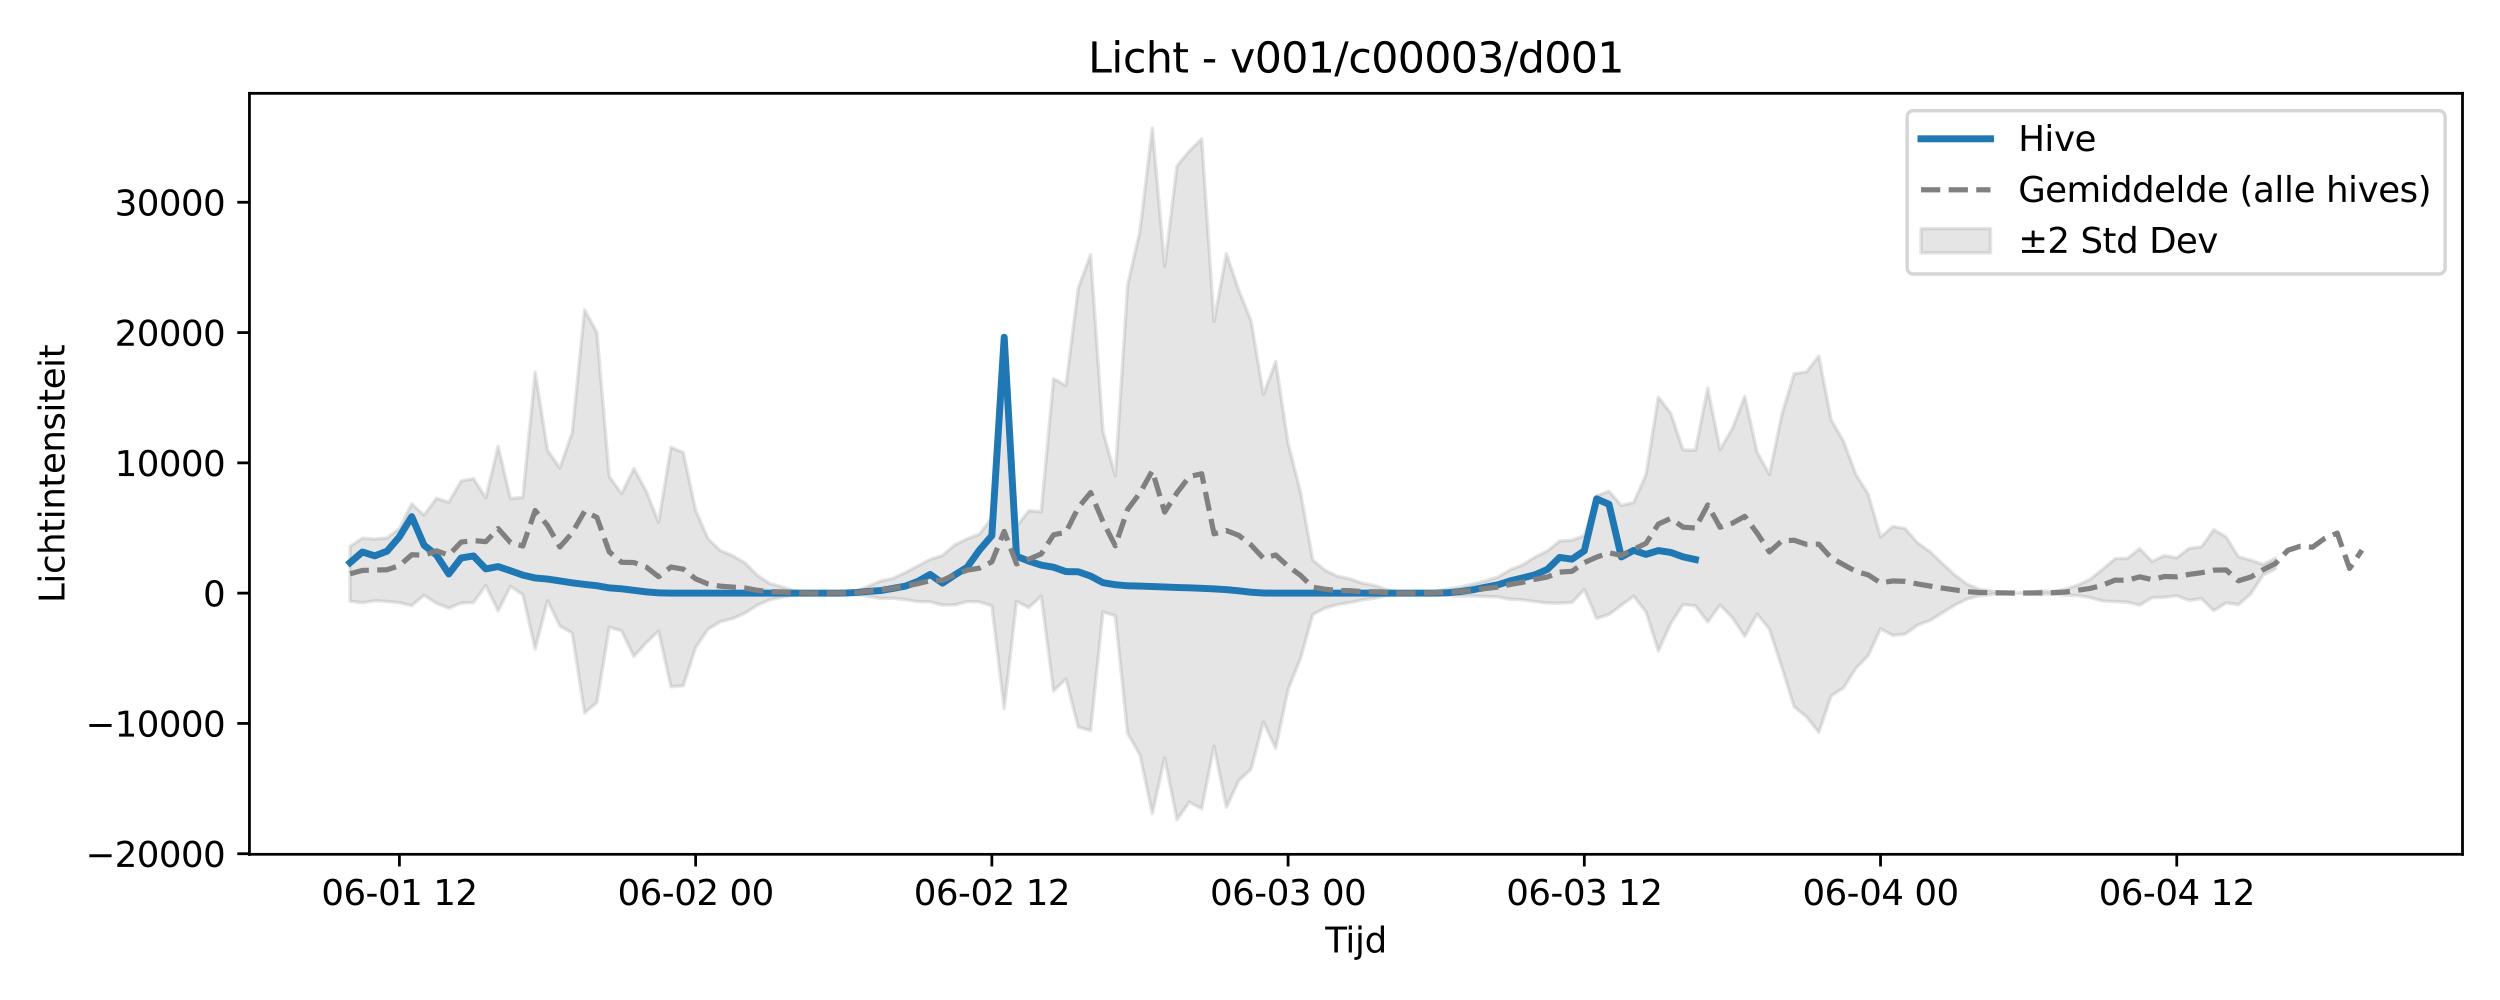 <?xml version="1.0" encoding="utf-8" standalone="no"?>
<!DOCTYPE svg PUBLIC "-//W3C//DTD SVG 1.1//EN"
  "http://www.w3.org/Graphics/SVG/1.1/DTD/svg11.dtd">
<svg xmlns:xlink="http://www.w3.org/1999/xlink" width="720pt" height="288pt" viewBox="0 0 720 288" xmlns="http://www.w3.org/2000/svg" version="1.1">
 <defs>
  <style type="text/css">*{stroke-linejoin: round; stroke-linecap: butt}</style>
 </defs>
 <g id="figure_1">
  <g id="patch_1">
   <path d="M 0 288 
L 720 288 
L 720 0 
L 0 0 
z
" style="fill: #ffffff"/>
  </g>
  <g id="axes_1">
   <g id="patch_2">
    <path d="M 71.84 246.04 
L 709.2 246.04 
L 709.2 26.88 
L 71.84 26.88 
z
" style="fill: #ffffff"/>
   </g>
   <g id="FillBetweenPolyCollection_1">
    <defs>
     <path id="m6011ab416d" d="M 100.811 -130.629 
L 100.811 -114.868 
L 104.366 -114.428 
L 107.92 -114.98 
L 111.475 -114.783 
L 115.03 -114.416 
L 118.584 -113.574 
L 122.139 -116.566 
L 125.694 -114.227 
L 129.249 -112.846 
L 132.803 -114.295 
L 136.358 -114.468 
L 139.913 -119.355 
L 143.467 -112.042 
L 147.022 -119.131 
L 150.577 -116.706 
L 154.132 -101.097 
L 157.686 -115.022 
L 161.241 -107.732 
L 164.796 -105.656 
L 168.35 -82.675 
L 171.905 -85.717 
L 175.46 -107.345 
L 179.015 -106.304 
L 182.569 -98.937 
L 186.124 -102.887 
L 189.679 -106.236 
L 193.233 -90.218 
L 196.788 -90.483 
L 200.343 -101.502 
L 203.898 -106.797 
L 207.452 -108.932 
L 211.007 -109.838 
L 214.562 -111.414 
L 218.116 -113.691 
L 221.671 -115.256 
L 225.226 -115.963 
L 228.781 -116.721 
L 232.335 -117.114 
L 235.89 -117.173 
L 239.445 -117.147 
L 242.999 -116.974 
L 246.554 -116.913 
L 250.109 -116.209 
L 253.664 -115.632 
L 257.218 -115.706 
L 260.773 -115.296 
L 264.328 -114.743 
L 267.882 -114.662 
L 271.437 -113.744 
L 274.992 -113.79 
L 278.547 -114.767 
L 282.101 -114.609 
L 285.656 -113.494 
L 289.211 -83.909 
L 292.765 -114.769 
L 296.32 -113.027 
L 299.875 -116.335 
L 303.43 -89.032 
L 306.984 -92.454 
L 310.539 -78.601 
L 314.094 -77.619 
L 317.648 -111.748 
L 321.203 -110.667 
L 324.758 -76.762 
L 328.313 -70.55 
L 331.867 -53.676 
L 335.422 -69.714 
L 338.977 -51.922 
L 342.531 -56.99 
L 346.086 -55.078 
L 349.641 -73.093 
L 353.196 -55.512 
L 356.75 -63.145 
L 360.305 -66.466 
L 363.86 -80.051 
L 367.414 -72.497 
L 370.969 -89.466 
L 374.524 -98.288 
L 378.079 -111.013 
L 381.633 -112.862 
L 385.188 -113.867 
L 388.743 -114.45 
L 392.297 -115.207 
L 395.852 -115.715 
L 399.407 -116.474 
L 402.961 -117.042 
L 406.516 -117.163 
L 410.071 -117.105 
L 413.626 -116.818 
L 417.18 -116.49 
L 420.735 -116.327 
L 424.29 -116.335 
L 427.844 -116.211 
L 431.399 -116.088 
L 434.954 -115.4 
L 438.509 -115.257 
L 442.063 -114.748 
L 445.618 -114.319 
L 449.173 -114.281 
L 452.727 -114.474 
L 456.282 -118.237 
L 459.837 -109.886 
L 463.392 -111.037 
L 466.946 -113.679 
L 470.501 -116.298 
L 474.056 -111.75 
L 477.61 -100.527 
L 481.165 -108.36 
L 484.72 -113.921 
L 488.275 -113.504 
L 491.829 -108.886 
L 495.384 -113.78 
L 498.939 -110.085 
L 502.493 -104.758 
L 506.048 -111.155 
L 509.603 -106.798 
L 513.158 -95.864 
L 516.712 -84.483 
L 520.267 -81.524 
L 523.822 -77.085 
L 527.376 -87.599 
L 530.931 -89.896 
L 534.486 -95.508 
L 538.041 -99.164 
L 541.595 -106.927 
L 545.15 -105.001 
L 548.705 -105.38 
L 552.259 -107.979 
L 555.814 -109.278 
L 559.369 -111.51 
L 562.924 -113.676 
L 566.478 -115.475 
L 570.033 -116.423 
L 573.588 -116.783 
L 577.142 -117.111 
L 580.697 -117.161 
L 584.252 -117.074 
L 587.807 -116.767 
L 591.361 -116.905 
L 594.916 -116.623 
L 598.471 -116.463 
L 602.025 -115.903 
L 605.58 -114.908 
L 609.135 -114.758 
L 612.69 -114.568 
L 616.244 -113.718 
L 619.799 -115.867 
L 623.354 -115.959 
L 626.908 -116.416 
L 630.463 -115.067 
L 634.018 -115.616 
L 637.573 -112.131 
L 641.127 -114.364 
L 644.682 -113.848 
L 648.237 -116.95 
L 651.791 -122.427 
L 655.346 -124.193 
L 655.346 -127.261 
L 655.346 -127.261 
L 651.791 -125.448 
L 648.237 -126.676 
L 644.682 -127.623 
L 641.127 -133.349 
L 637.573 -135.46 
L 634.018 -130.504 
L 630.463 -130.085 
L 626.908 -127.334 
L 623.354 -127.982 
L 619.799 -126.298 
L 616.244 -130.023 
L 612.69 -127.18 
L 609.135 -127.092 
L 605.58 -124.057 
L 602.025 -121.193 
L 598.471 -119.496 
L 594.916 -118.355 
L 591.361 -117.7 
L 587.807 -117.825 
L 584.252 -117.336 
L 580.697 -117.202 
L 577.142 -117.274 
L 573.588 -117.771 
L 570.033 -118.316 
L 566.478 -119.749 
L 562.924 -122.471 
L 559.369 -125.749 
L 555.814 -129.126 
L 552.259 -131.671 
L 548.705 -135.767 
L 545.15 -136.364 
L 541.595 -133.36 
L 538.041 -145.688 
L 534.486 -151.374 
L 530.931 -160.934 
L 527.376 -167.066 
L 523.822 -185.469 
L 520.267 -180.927 
L 516.712 -180.34 
L 513.158 -168.589 
L 509.603 -151.301 
L 506.048 -157.775 
L 502.493 -173.839 
L 498.939 -164.59 
L 495.384 -158.505 
L 491.829 -176.241 
L 488.275 -158.339 
L 484.72 -158.448 
L 481.165 -169.01 
L 477.61 -173.617 
L 474.056 -151.319 
L 470.501 -143.264 
L 466.946 -142.425 
L 463.392 -146.547 
L 459.837 -145.221 
L 456.282 -133.698 
L 452.727 -132.447 
L 449.173 -132.18 
L 445.618 -129.299 
L 442.063 -127.566 
L 438.509 -125.317 
L 434.954 -123.938 
L 431.399 -121.782 
L 427.844 -120.725 
L 424.29 -119.825 
L 420.735 -118.956 
L 417.18 -118.391 
L 413.626 -117.731 
L 410.071 -117.281 
L 406.516 -117.197 
L 402.961 -117.373 
L 399.407 -118.205 
L 395.852 -119.386 
L 392.297 -120.063 
L 388.743 -121.301 
L 385.188 -122.028 
L 381.633 -123.747 
L 378.079 -126.723 
L 374.524 -146.358 
L 370.969 -160.338 
L 367.414 -183.832 
L 363.86 -174.4 
L 360.305 -195.613 
L 356.75 -204.48 
L 353.196 -214.916 
L 349.641 -195.42 
L 346.086 -248.044 
L 342.531 -244.509 
L 338.977 -240.238 
L 335.422 -211.309 
L 331.867 -251.158 
L 328.313 -221.505 
L 324.758 -205.843 
L 321.203 -150.961 
L 317.648 -163.799 
L 314.094 -214.655 
L 310.539 -205.022 
L 306.984 -176.954 
L 303.43 -178.935 
L 299.875 -140.609 
L 296.32 -140.908 
L 292.765 -136.405 
L 289.211 -186.025 
L 285.656 -138.908 
L 282.101 -134.164 
L 278.547 -132.825 
L 274.992 -131.094 
L 271.437 -128.018 
L 267.882 -126.888 
L 264.328 -125.036 
L 260.773 -123.146 
L 257.218 -121.424 
L 253.664 -120.665 
L 250.109 -119.182 
L 246.554 -117.756 
L 242.999 -117.513 
L 239.445 -117.219 
L 235.89 -117.181 
L 232.335 -117.267 
L 228.781 -117.843 
L 225.226 -118.955 
L 221.671 -119.991 
L 218.116 -122.285 
L 214.562 -125.894 
L 211.007 -127.955 
L 207.452 -129.436 
L 203.898 -132.858 
L 200.343 -141.063 
L 196.788 -157.684 
L 193.233 -159.173 
L 189.679 -137.577 
L 186.124 -146.487 
L 182.569 -153.04 
L 179.015 -145.812 
L 175.46 -150.787 
L 171.905 -192.274 
L 168.35 -198.785 
L 164.796 -163.417 
L 161.241 -153.207 
L 157.686 -158.351 
L 154.132 -180.84 
L 150.577 -144.785 
L 147.022 -144.386 
L 143.467 -159.477 
L 139.913 -144.65 
L 136.358 -150.162 
L 132.803 -149.453 
L 129.249 -143.379 
L 125.694 -144.494 
L 122.139 -139.647 
L 118.584 -142.907 
L 115.03 -135.78 
L 111.475 -133.05 
L 107.92 -132.753 
L 104.366 -133.004 
L 100.811 -130.629 
z
" style="stroke: #808080; stroke-opacity: 0.2"/>
    </defs>
    <g clip-path="url(#p9d8cc1f7cd)">
     <use xlink:href="#m6011ab416d" x="0" y="288" style="fill: #808080; fill-opacity: 0.2; stroke: #808080; stroke-opacity: 0.2"/>
    </g>
   </g>
   <g id="matplotlib.axis_1">
    <g id="xtick_1">
     <g id="line2d_1">
      <defs>
       <path id="mf690e11a6d" d="M 0 0 
L 0 3.5 
" style="stroke: #000000; stroke-width: 0.8"/>
      </defs>
      <g>
       <use xlink:href="#mf690e11a6d" x="115.03" y="246.04" style="stroke: #000000; stroke-width: 0.8"/>
      </g>
     </g>
     <g id="text_1">
      <!-- 06-01 12 -->
      <g transform="translate(92.549 260.638) scale(0.1 -0.1)">
       <defs>
        <path id="DejaVuSans-30" d="M 2034 4250 
Q 1547 4250 1301 3770 
Q 1056 3291 1056 2328 
Q 1056 1369 1301 889 
Q 1547 409 2034 409 
Q 2525 409 2770 889 
Q 3016 1369 3016 2328 
Q 3016 3291 2770 3770 
Q 2525 4250 2034 4250 
z
M 2034 4750 
Q 2819 4750 3233 4129 
Q 3647 3509 3647 2328 
Q 3647 1150 3233 529 
Q 2819 -91 2034 -91 
Q 1250 -91 836 529 
Q 422 1150 422 2328 
Q 422 3509 836 4129 
Q 1250 4750 2034 4750 
z
" transform="scale(0.016)"/>
        <path id="DejaVuSans-36" d="M 2113 2584 
Q 1688 2584 1439 2293 
Q 1191 2003 1191 1497 
Q 1191 994 1439 701 
Q 1688 409 2113 409 
Q 2538 409 2786 701 
Q 3034 994 3034 1497 
Q 3034 2003 2786 2293 
Q 2538 2584 2113 2584 
z
M 3366 4563 
L 3366 3988 
Q 3128 4100 2886 4159 
Q 2644 4219 2406 4219 
Q 1781 4219 1451 3797 
Q 1122 3375 1075 2522 
Q 1259 2794 1537 2939 
Q 1816 3084 2150 3084 
Q 2853 3084 3261 2657 
Q 3669 2231 3669 1497 
Q 3669 778 3244 343 
Q 2819 -91 2113 -91 
Q 1303 -91 875 529 
Q 447 1150 447 2328 
Q 447 3434 972 4092 
Q 1497 4750 2381 4750 
Q 2619 4750 2861 4703 
Q 3103 4656 3366 4563 
z
" transform="scale(0.016)"/>
        <path id="DejaVuSans-2d" d="M 313 2009 
L 1997 2009 
L 1997 1497 
L 313 1497 
L 313 2009 
z
" transform="scale(0.016)"/>
        <path id="DejaVuSans-31" d="M 794 531 
L 1825 531 
L 1825 4091 
L 703 3866 
L 703 4441 
L 1819 4666 
L 2450 4666 
L 2450 531 
L 3481 531 
L 3481 0 
L 794 0 
L 794 531 
z
" transform="scale(0.016)"/>
        <path id="DejaVuSans-20" transform="scale(0.016)"/>
        <path id="DejaVuSans-32" d="M 1228 531 
L 3431 531 
L 3431 0 
L 469 0 
L 469 531 
Q 828 903 1448 1529 
Q 2069 2156 2228 2338 
Q 2531 2678 2651 2914 
Q 2772 3150 2772 3378 
Q 2772 3750 2511 3984 
Q 2250 4219 1831 4219 
Q 1534 4219 1204 4116 
Q 875 4013 500 3803 
L 500 4441 
Q 881 4594 1212 4672 
Q 1544 4750 1819 4750 
Q 2544 4750 2975 4387 
Q 3406 4025 3406 3419 
Q 3406 3131 3298 2873 
Q 3191 2616 2906 2266 
Q 2828 2175 2409 1742 
Q 1991 1309 1228 531 
z
" transform="scale(0.016)"/>
       </defs>
       <use xlink:href="#DejaVuSans-30"/>
       <use xlink:href="#DejaVuSans-36" transform="translate(63.623 0)"/>
       <use xlink:href="#DejaVuSans-2d" transform="translate(127.246 0)"/>
       <use xlink:href="#DejaVuSans-30" transform="translate(163.33 0)"/>
       <use xlink:href="#DejaVuSans-31" transform="translate(226.953 0)"/>
       <use xlink:href="#DejaVuSans-20" transform="translate(290.576 0)"/>
       <use xlink:href="#DejaVuSans-31" transform="translate(322.363 0)"/>
       <use xlink:href="#DejaVuSans-32" transform="translate(385.986 0)"/>
      </g>
     </g>
    </g>
    <g id="xtick_2">
     <g id="line2d_2">
      <g>
       <use xlink:href="#mf690e11a6d" x="200.343" y="246.04" style="stroke: #000000; stroke-width: 0.8"/>
      </g>
     </g>
     <g id="text_2">
      <!-- 06-02 00 -->
      <g transform="translate(177.862 260.638) scale(0.1 -0.1)">
       <use xlink:href="#DejaVuSans-30"/>
       <use xlink:href="#DejaVuSans-36" transform="translate(63.623 0)"/>
       <use xlink:href="#DejaVuSans-2d" transform="translate(127.246 0)"/>
       <use xlink:href="#DejaVuSans-30" transform="translate(163.33 0)"/>
       <use xlink:href="#DejaVuSans-32" transform="translate(226.953 0)"/>
       <use xlink:href="#DejaVuSans-20" transform="translate(290.576 0)"/>
       <use xlink:href="#DejaVuSans-30" transform="translate(322.363 0)"/>
       <use xlink:href="#DejaVuSans-30" transform="translate(385.986 0)"/>
      </g>
     </g>
    </g>
    <g id="xtick_3">
     <g id="line2d_3">
      <g>
       <use xlink:href="#mf690e11a6d" x="285.656" y="246.04" style="stroke: #000000; stroke-width: 0.8"/>
      </g>
     </g>
     <g id="text_3">
      <!-- 06-02 12 -->
      <g transform="translate(263.176 260.638) scale(0.1 -0.1)">
       <use xlink:href="#DejaVuSans-30"/>
       <use xlink:href="#DejaVuSans-36" transform="translate(63.623 0)"/>
       <use xlink:href="#DejaVuSans-2d" transform="translate(127.246 0)"/>
       <use xlink:href="#DejaVuSans-30" transform="translate(163.33 0)"/>
       <use xlink:href="#DejaVuSans-32" transform="translate(226.953 0)"/>
       <use xlink:href="#DejaVuSans-20" transform="translate(290.576 0)"/>
       <use xlink:href="#DejaVuSans-31" transform="translate(322.363 0)"/>
       <use xlink:href="#DejaVuSans-32" transform="translate(385.986 0)"/>
      </g>
     </g>
    </g>
    <g id="xtick_4">
     <g id="line2d_4">
      <g>
       <use xlink:href="#mf690e11a6d" x="370.969" y="246.04" style="stroke: #000000; stroke-width: 0.8"/>
      </g>
     </g>
     <g id="text_4">
      <!-- 06-03 00 -->
      <g transform="translate(348.489 260.638) scale(0.1 -0.1)">
       <defs>
        <path id="DejaVuSans-33" d="M 2597 2516 
Q 3050 2419 3304 2112 
Q 3559 1806 3559 1356 
Q 3559 666 3084 287 
Q 2609 -91 1734 -91 
Q 1441 -91 1130 -33 
Q 819 25 488 141 
L 488 750 
Q 750 597 1062 519 
Q 1375 441 1716 441 
Q 2309 441 2620 675 
Q 2931 909 2931 1356 
Q 2931 1769 2642 2001 
Q 2353 2234 1838 2234 
L 1294 2234 
L 1294 2753 
L 1863 2753 
Q 2328 2753 2575 2939 
Q 2822 3125 2822 3475 
Q 2822 3834 2567 4026 
Q 2313 4219 1838 4219 
Q 1578 4219 1281 4162 
Q 984 4106 628 3988 
L 628 4550 
Q 988 4650 1302 4700 
Q 1616 4750 1894 4750 
Q 2613 4750 3031 4423 
Q 3450 4097 3450 3541 
Q 3450 3153 3228 2886 
Q 3006 2619 2597 2516 
z
" transform="scale(0.016)"/>
       </defs>
       <use xlink:href="#DejaVuSans-30"/>
       <use xlink:href="#DejaVuSans-36" transform="translate(63.623 0)"/>
       <use xlink:href="#DejaVuSans-2d" transform="translate(127.246 0)"/>
       <use xlink:href="#DejaVuSans-30" transform="translate(163.33 0)"/>
       <use xlink:href="#DejaVuSans-33" transform="translate(226.953 0)"/>
       <use xlink:href="#DejaVuSans-20" transform="translate(290.576 0)"/>
       <use xlink:href="#DejaVuSans-30" transform="translate(322.363 0)"/>
       <use xlink:href="#DejaVuSans-30" transform="translate(385.986 0)"/>
      </g>
     </g>
    </g>
    <g id="xtick_5">
     <g id="line2d_5">
      <g>
       <use xlink:href="#mf690e11a6d" x="456.282" y="246.04" style="stroke: #000000; stroke-width: 0.8"/>
      </g>
     </g>
     <g id="text_5">
      <!-- 06-03 12 -->
      <g transform="translate(433.802 260.638) scale(0.1 -0.1)">
       <use xlink:href="#DejaVuSans-30"/>
       <use xlink:href="#DejaVuSans-36" transform="translate(63.623 0)"/>
       <use xlink:href="#DejaVuSans-2d" transform="translate(127.246 0)"/>
       <use xlink:href="#DejaVuSans-30" transform="translate(163.33 0)"/>
       <use xlink:href="#DejaVuSans-33" transform="translate(226.953 0)"/>
       <use xlink:href="#DejaVuSans-20" transform="translate(290.576 0)"/>
       <use xlink:href="#DejaVuSans-31" transform="translate(322.363 0)"/>
       <use xlink:href="#DejaVuSans-32" transform="translate(385.986 0)"/>
      </g>
     </g>
    </g>
    <g id="xtick_6">
     <g id="line2d_6">
      <g>
       <use xlink:href="#mf690e11a6d" x="541.595" y="246.04" style="stroke: #000000; stroke-width: 0.8"/>
      </g>
     </g>
     <g id="text_6">
      <!-- 06-04 00 -->
      <g transform="translate(519.115 260.638) scale(0.1 -0.1)">
       <defs>
        <path id="DejaVuSans-34" d="M 2419 4116 
L 825 1625 
L 2419 1625 
L 2419 4116 
z
M 2253 4666 
L 3047 4666 
L 3047 1625 
L 3713 1625 
L 3713 1100 
L 3047 1100 
L 3047 0 
L 2419 0 
L 2419 1100 
L 313 1100 
L 313 1709 
L 2253 4666 
z
" transform="scale(0.016)"/>
       </defs>
       <use xlink:href="#DejaVuSans-30"/>
       <use xlink:href="#DejaVuSans-36" transform="translate(63.623 0)"/>
       <use xlink:href="#DejaVuSans-2d" transform="translate(127.246 0)"/>
       <use xlink:href="#DejaVuSans-30" transform="translate(163.33 0)"/>
       <use xlink:href="#DejaVuSans-34" transform="translate(226.953 0)"/>
       <use xlink:href="#DejaVuSans-20" transform="translate(290.576 0)"/>
       <use xlink:href="#DejaVuSans-30" transform="translate(322.363 0)"/>
       <use xlink:href="#DejaVuSans-30" transform="translate(385.986 0)"/>
      </g>
     </g>
    </g>
    <g id="xtick_7">
     <g id="line2d_7">
      <g>
       <use xlink:href="#mf690e11a6d" x="626.908" y="246.04" style="stroke: #000000; stroke-width: 0.8"/>
      </g>
     </g>
     <g id="text_7">
      <!-- 06-04 12 -->
      <g transform="translate(604.428 260.638) scale(0.1 -0.1)">
       <use xlink:href="#DejaVuSans-30"/>
       <use xlink:href="#DejaVuSans-36" transform="translate(63.623 0)"/>
       <use xlink:href="#DejaVuSans-2d" transform="translate(127.246 0)"/>
       <use xlink:href="#DejaVuSans-30" transform="translate(163.33 0)"/>
       <use xlink:href="#DejaVuSans-34" transform="translate(226.953 0)"/>
       <use xlink:href="#DejaVuSans-20" transform="translate(290.576 0)"/>
       <use xlink:href="#DejaVuSans-31" transform="translate(322.363 0)"/>
       <use xlink:href="#DejaVuSans-32" transform="translate(385.986 0)"/>
      </g>
     </g>
    </g>
    <g id="text_8">
     <!-- Tijd -->
     <g transform="translate(381.67 274.317) scale(0.1 -0.1)">
      <defs>
       <path id="DejaVuSans-54" d="M -19 4666 
L 3928 4666 
L 3928 4134 
L 2272 4134 
L 2272 0 
L 1638 0 
L 1638 4134 
L -19 4134 
L -19 4666 
z
" transform="scale(0.016)"/>
       <path id="DejaVuSans-69" d="M 603 3500 
L 1178 3500 
L 1178 0 
L 603 0 
L 603 3500 
z
M 603 4863 
L 1178 4863 
L 1178 4134 
L 603 4134 
L 603 4863 
z
" transform="scale(0.016)"/>
       <path id="DejaVuSans-6a" d="M 603 3500 
L 1178 3500 
L 1178 -63 
Q 1178 -731 923 -1031 
Q 669 -1331 103 -1331 
L -116 -1331 
L -116 -844 
L 38 -844 
Q 366 -844 484 -692 
Q 603 -541 603 -63 
L 603 3500 
z
M 603 4863 
L 1178 4863 
L 1178 4134 
L 603 4134 
L 603 4863 
z
" transform="scale(0.016)"/>
       <path id="DejaVuSans-64" d="M 2906 2969 
L 2906 4863 
L 3481 4863 
L 3481 0 
L 2906 0 
L 2906 525 
Q 2725 213 2448 61 
Q 2172 -91 1784 -91 
Q 1150 -91 751 415 
Q 353 922 353 1747 
Q 353 2572 751 3078 
Q 1150 3584 1784 3584 
Q 2172 3584 2448 3432 
Q 2725 3281 2906 2969 
z
M 947 1747 
Q 947 1113 1208 752 
Q 1469 391 1925 391 
Q 2381 391 2643 752 
Q 2906 1113 2906 1747 
Q 2906 2381 2643 2742 
Q 2381 3103 1925 3103 
Q 1469 3103 1208 2742 
Q 947 2381 947 1747 
z
" transform="scale(0.016)"/>
      </defs>
      <use xlink:href="#DejaVuSans-54"/>
      <use xlink:href="#DejaVuSans-69" transform="translate(57.959 0)"/>
      <use xlink:href="#DejaVuSans-6a" transform="translate(85.742 0)"/>
      <use xlink:href="#DejaVuSans-64" transform="translate(113.525 0)"/>
     </g>
    </g>
   </g>
   <g id="matplotlib.axis_2">
    <g id="ytick_1">
     <g id="line2d_8">
      <defs>
       <path id="mafb9d261d7" d="M 0 0 
L -3.5 0 
" style="stroke: #000000; stroke-width: 0.8"/>
      </defs>
      <g>
       <use xlink:href="#mafb9d261d7" x="71.84" y="245.87" style="stroke: #000000; stroke-width: 0.8"/>
      </g>
     </g>
     <g id="text_9">
      <!-- −20000 -->
      <g transform="translate(24.648 249.669) scale(0.1 -0.1)">
       <defs>
        <path id="DejaVuSans-2212" d="M 678 2272 
L 4684 2272 
L 4684 1741 
L 678 1741 
L 678 2272 
z
" transform="scale(0.016)"/>
       </defs>
       <use xlink:href="#DejaVuSans-2212"/>
       <use xlink:href="#DejaVuSans-32" transform="translate(83.789 0)"/>
       <use xlink:href="#DejaVuSans-30" transform="translate(147.412 0)"/>
       <use xlink:href="#DejaVuSans-30" transform="translate(211.035 0)"/>
       <use xlink:href="#DejaVuSans-30" transform="translate(274.658 0)"/>
       <use xlink:href="#DejaVuSans-30" transform="translate(338.281 0)"/>
      </g>
     </g>
    </g>
    <g id="ytick_2">
     <g id="line2d_9">
      <g>
       <use xlink:href="#mafb9d261d7" x="71.84" y="208.347" style="stroke: #000000; stroke-width: 0.8"/>
      </g>
     </g>
     <g id="text_10">
      <!-- −10000 -->
      <g transform="translate(24.648 212.146) scale(0.1 -0.1)">
       <use xlink:href="#DejaVuSans-2212"/>
       <use xlink:href="#DejaVuSans-31" transform="translate(83.789 0)"/>
       <use xlink:href="#DejaVuSans-30" transform="translate(147.412 0)"/>
       <use xlink:href="#DejaVuSans-30" transform="translate(211.035 0)"/>
       <use xlink:href="#DejaVuSans-30" transform="translate(274.658 0)"/>
       <use xlink:href="#DejaVuSans-30" transform="translate(338.281 0)"/>
      </g>
     </g>
    </g>
    <g id="ytick_3">
     <g id="line2d_10">
      <g>
       <use xlink:href="#mafb9d261d7" x="71.84" y="170.824" style="stroke: #000000; stroke-width: 0.8"/>
      </g>
     </g>
     <g id="text_11">
      <!-- 0 -->
      <g transform="translate(58.477 174.623) scale(0.1 -0.1)">
       <use xlink:href="#DejaVuSans-30"/>
      </g>
     </g>
    </g>
    <g id="ytick_4">
     <g id="line2d_11">
      <g>
       <use xlink:href="#mafb9d261d7" x="71.84" y="133.301" style="stroke: #000000; stroke-width: 0.8"/>
      </g>
     </g>
     <g id="text_12">
      <!-- 10000 -->
      <g transform="translate(33.028 137.1) scale(0.1 -0.1)">
       <use xlink:href="#DejaVuSans-31"/>
       <use xlink:href="#DejaVuSans-30" transform="translate(63.623 0)"/>
       <use xlink:href="#DejaVuSans-30" transform="translate(127.246 0)"/>
       <use xlink:href="#DejaVuSans-30" transform="translate(190.869 0)"/>
       <use xlink:href="#DejaVuSans-30" transform="translate(254.492 0)"/>
      </g>
     </g>
    </g>
    <g id="ytick_5">
     <g id="line2d_12">
      <g>
       <use xlink:href="#mafb9d261d7" x="71.84" y="95.778" style="stroke: #000000; stroke-width: 0.8"/>
      </g>
     </g>
     <g id="text_13">
      <!-- 20000 -->
      <g transform="translate(33.028 99.577) scale(0.1 -0.1)">
       <use xlink:href="#DejaVuSans-32"/>
       <use xlink:href="#DejaVuSans-30" transform="translate(63.623 0)"/>
       <use xlink:href="#DejaVuSans-30" transform="translate(127.246 0)"/>
       <use xlink:href="#DejaVuSans-30" transform="translate(190.869 0)"/>
       <use xlink:href="#DejaVuSans-30" transform="translate(254.492 0)"/>
      </g>
     </g>
    </g>
    <g id="ytick_6">
     <g id="line2d_13">
      <g>
       <use xlink:href="#mafb9d261d7" x="71.84" y="58.254" style="stroke: #000000; stroke-width: 0.8"/>
      </g>
     </g>
     <g id="text_14">
      <!-- 30000 -->
      <g transform="translate(33.028 62.054) scale(0.1 -0.1)">
       <use xlink:href="#DejaVuSans-33"/>
       <use xlink:href="#DejaVuSans-30" transform="translate(63.623 0)"/>
       <use xlink:href="#DejaVuSans-30" transform="translate(127.246 0)"/>
       <use xlink:href="#DejaVuSans-30" transform="translate(190.869 0)"/>
       <use xlink:href="#DejaVuSans-30" transform="translate(254.492 0)"/>
      </g>
     </g>
    </g>
    <g id="text_15">
     <!-- Lichtintensiteit -->
     <g transform="translate(18.568 173.656) rotate(-90) scale(0.1 -0.1)">
      <defs>
       <path id="DejaVuSans-4c" d="M 628 4666 
L 1259 4666 
L 1259 531 
L 3531 531 
L 3531 0 
L 628 0 
L 628 4666 
z
" transform="scale(0.016)"/>
       <path id="DejaVuSans-63" d="M 3122 3366 
L 3122 2828 
Q 2878 2963 2633 3030 
Q 2388 3097 2138 3097 
Q 1578 3097 1268 2742 
Q 959 2388 959 1747 
Q 959 1106 1268 751 
Q 1578 397 2138 397 
Q 2388 397 2633 464 
Q 2878 531 3122 666 
L 3122 134 
Q 2881 22 2623 -34 
Q 2366 -91 2075 -91 
Q 1284 -91 818 406 
Q 353 903 353 1747 
Q 353 2603 823 3093 
Q 1294 3584 2113 3584 
Q 2378 3584 2631 3529 
Q 2884 3475 3122 3366 
z
" transform="scale(0.016)"/>
       <path id="DejaVuSans-68" d="M 3513 2113 
L 3513 0 
L 2938 0 
L 2938 2094 
Q 2938 2591 2744 2837 
Q 2550 3084 2163 3084 
Q 1697 3084 1428 2787 
Q 1159 2491 1159 1978 
L 1159 0 
L 581 0 
L 581 4863 
L 1159 4863 
L 1159 2956 
Q 1366 3272 1645 3428 
Q 1925 3584 2291 3584 
Q 2894 3584 3203 3211 
Q 3513 2838 3513 2113 
z
" transform="scale(0.016)"/>
       <path id="DejaVuSans-74" d="M 1172 4494 
L 1172 3500 
L 2356 3500 
L 2356 3053 
L 1172 3053 
L 1172 1153 
Q 1172 725 1289 603 
Q 1406 481 1766 481 
L 2356 481 
L 2356 0 
L 1766 0 
Q 1100 0 847 248 
Q 594 497 594 1153 
L 594 3053 
L 172 3053 
L 172 3500 
L 594 3500 
L 594 4494 
L 1172 4494 
z
" transform="scale(0.016)"/>
       <path id="DejaVuSans-6e" d="M 3513 2113 
L 3513 0 
L 2938 0 
L 2938 2094 
Q 2938 2591 2744 2837 
Q 2550 3084 2163 3084 
Q 1697 3084 1428 2787 
Q 1159 2491 1159 1978 
L 1159 0 
L 581 0 
L 581 3500 
L 1159 3500 
L 1159 2956 
Q 1366 3272 1645 3428 
Q 1925 3584 2291 3584 
Q 2894 3584 3203 3211 
Q 3513 2838 3513 2113 
z
" transform="scale(0.016)"/>
       <path id="DejaVuSans-65" d="M 3597 1894 
L 3597 1613 
L 953 1613 
Q 991 1019 1311 708 
Q 1631 397 2203 397 
Q 2534 397 2845 478 
Q 3156 559 3463 722 
L 3463 178 
Q 3153 47 2828 -22 
Q 2503 -91 2169 -91 
Q 1331 -91 842 396 
Q 353 884 353 1716 
Q 353 2575 817 3079 
Q 1281 3584 2069 3584 
Q 2775 3584 3186 3129 
Q 3597 2675 3597 1894 
z
M 3022 2063 
Q 3016 2534 2758 2815 
Q 2500 3097 2075 3097 
Q 1594 3097 1305 2825 
Q 1016 2553 972 2059 
L 3022 2063 
z
" transform="scale(0.016)"/>
       <path id="DejaVuSans-73" d="M 2834 3397 
L 2834 2853 
Q 2591 2978 2328 3040 
Q 2066 3103 1784 3103 
Q 1356 3103 1142 2972 
Q 928 2841 928 2578 
Q 928 2378 1081 2264 
Q 1234 2150 1697 2047 
L 1894 2003 
Q 2506 1872 2764 1633 
Q 3022 1394 3022 966 
Q 3022 478 2636 193 
Q 2250 -91 1575 -91 
Q 1294 -91 989 -36 
Q 684 19 347 128 
L 347 722 
Q 666 556 975 473 
Q 1284 391 1588 391 
Q 1994 391 2212 530 
Q 2431 669 2431 922 
Q 2431 1156 2273 1281 
Q 2116 1406 1581 1522 
L 1381 1569 
Q 847 1681 609 1914 
Q 372 2147 372 2553 
Q 372 3047 722 3315 
Q 1072 3584 1716 3584 
Q 2034 3584 2315 3537 
Q 2597 3491 2834 3397 
z
" transform="scale(0.016)"/>
      </defs>
      <use xlink:href="#DejaVuSans-4c"/>
      <use xlink:href="#DejaVuSans-69" transform="translate(55.713 0)"/>
      <use xlink:href="#DejaVuSans-63" transform="translate(83.496 0)"/>
      <use xlink:href="#DejaVuSans-68" transform="translate(138.477 0)"/>
      <use xlink:href="#DejaVuSans-74" transform="translate(201.855 0)"/>
      <use xlink:href="#DejaVuSans-69" transform="translate(241.064 0)"/>
      <use xlink:href="#DejaVuSans-6e" transform="translate(268.848 0)"/>
      <use xlink:href="#DejaVuSans-74" transform="translate(332.227 0)"/>
      <use xlink:href="#DejaVuSans-65" transform="translate(371.436 0)"/>
      <use xlink:href="#DejaVuSans-6e" transform="translate(432.959 0)"/>
      <use xlink:href="#DejaVuSans-73" transform="translate(496.338 0)"/>
      <use xlink:href="#DejaVuSans-69" transform="translate(548.438 0)"/>
      <use xlink:href="#DejaVuSans-74" transform="translate(576.221 0)"/>
      <use xlink:href="#DejaVuSans-65" transform="translate(615.43 0)"/>
      <use xlink:href="#DejaVuSans-69" transform="translate(676.953 0)"/>
      <use xlink:href="#DejaVuSans-74" transform="translate(704.736 0)"/>
     </g>
    </g>
   </g>
   <g id="line2d_14">
    <path d="M 100.811 162.034 
L 104.366 158.977 
L 107.92 160.084 
L 111.475 158.74 
L 115.03 154.603 
L 118.584 148.794 
L 122.139 157.032 
L 125.694 159.837 
L 129.249 165.297 
L 132.803 160.691 
L 136.358 160.114 
L 139.913 163.841 
L 143.467 163.178 
L 147.022 164.376 
L 150.577 165.631 
L 154.132 166.459 
L 157.686 166.771 
L 161.241 167.307 
L 164.796 167.858 
L 168.35 168.301 
L 171.905 168.688 
L 175.46 169.31 
L 179.015 169.576 
L 182.569 170.012 
L 186.124 170.46 
L 189.679 170.746 
L 193.233 170.82 
L 196.788 170.824 
L 200.343 170.824 
L 203.898 170.824 
L 207.452 170.824 
L 211.007 170.824 
L 214.562 170.824 
L 218.116 170.824 
L 221.671 170.824 
L 225.226 170.824 
L 228.781 170.824 
L 232.335 170.824 
L 235.89 170.824 
L 239.445 170.824 
L 242.999 170.806 
L 246.554 170.659 
L 250.109 170.313 
L 253.664 170.08 
L 257.218 169.455 
L 260.773 168.805 
L 264.328 167.446 
L 267.882 165.435 
L 271.437 167.947 
L 274.992 165.575 
L 278.547 163.362 
L 282.101 158.398 
L 285.656 154.256 
L 289.211 97.127 
L 292.765 160.204 
L 296.32 161.607 
L 299.875 162.763 
L 303.43 163.358 
L 306.984 164.621 
L 310.539 164.672 
L 314.094 165.901 
L 317.648 167.806 
L 321.203 168.404 
L 324.758 168.705 
L 328.313 168.793 
L 331.867 168.919 
L 335.422 169.056 
L 338.977 169.198 
L 342.531 169.292 
L 346.086 169.436 
L 349.641 169.6 
L 353.196 169.814 
L 356.75 170.153 
L 360.305 170.559 
L 363.86 170.791 
L 367.414 170.824 
L 370.969 170.824 
L 374.524 170.824 
L 378.079 170.824 
L 381.633 170.824 
L 385.188 170.824 
L 388.743 170.824 
L 392.297 170.824 
L 395.852 170.824 
L 399.407 170.824 
L 402.961 170.824 
L 406.516 170.824 
L 410.071 170.824 
L 413.626 170.815 
L 417.18 170.695 
L 420.735 170.349 
L 424.29 169.837 
L 427.844 169.103 
L 431.399 168.421 
L 434.954 167.292 
L 438.509 166.438 
L 442.063 165.549 
L 445.618 164.005 
L 449.173 160.533 
L 452.727 161.042 
L 456.282 158.626 
L 459.837 143.675 
L 463.392 145.245 
L 466.946 160.399 
L 470.501 158.506 
L 474.056 159.661 
L 477.61 158.562 
L 481.165 159.101 
L 484.72 160.374 
L 488.275 161.149 
" clip-path="url(#p9d8cc1f7cd)" style="fill: none; stroke: #1f77b4; stroke-width: 2; stroke-linecap: square"/>
   </g>
   <g id="line2d_15">
    <path d="M 100.811 165.252 
L 104.366 164.284 
L 111.475 164.083 
L 115.03 162.902 
L 118.584 159.76 
L 122.139 159.894 
L 125.694 158.639 
L 129.249 159.887 
L 132.803 156.126 
L 136.358 155.685 
L 139.913 155.998 
L 143.467 152.24 
L 147.022 156.242 
L 150.577 157.254 
L 154.132 147.031 
L 157.686 151.313 
L 161.241 157.53 
L 164.796 153.463 
L 168.35 147.27 
L 171.905 149.005 
L 175.46 158.934 
L 179.015 161.942 
L 182.569 162.011 
L 186.124 163.313 
L 189.679 166.093 
L 193.233 163.304 
L 196.788 163.916 
L 200.343 166.717 
L 203.898 168.172 
L 207.452 168.816 
L 214.562 169.346 
L 218.116 170.012 
L 221.671 170.377 
L 232.335 170.809 
L 242.999 170.756 
L 246.554 170.666 
L 253.664 169.852 
L 257.218 169.435 
L 264.328 168.111 
L 267.882 167.225 
L 271.437 167.119 
L 274.992 165.558 
L 278.547 164.204 
L 282.101 163.613 
L 285.656 161.799 
L 289.211 153.033 
L 292.765 162.413 
L 296.32 161.032 
L 299.875 159.528 
L 303.43 154.016 
L 306.984 153.296 
L 310.539 146.188 
L 314.094 141.863 
L 317.648 150.226 
L 321.203 157.186 
L 324.758 146.697 
L 328.313 141.972 
L 331.867 135.583 
L 335.422 147.489 
L 338.977 141.92 
L 342.531 137.25 
L 346.086 136.439 
L 349.641 153.744 
L 353.196 152.786 
L 356.75 154.187 
L 360.305 156.961 
L 363.86 160.775 
L 367.414 159.836 
L 370.969 163.098 
L 374.524 165.677 
L 378.079 169.132 
L 381.633 169.696 
L 385.188 170.052 
L 388.743 170.125 
L 392.297 170.365 
L 395.852 170.449 
L 402.961 170.793 
L 410.071 170.807 
L 417.18 170.56 
L 420.735 170.359 
L 431.399 169.065 
L 434.954 168.331 
L 438.509 167.713 
L 442.063 166.843 
L 445.618 166.191 
L 449.173 164.769 
L 452.727 164.539 
L 456.282 162.032 
L 459.837 160.447 
L 463.392 159.208 
L 466.946 159.948 
L 474.056 156.466 
L 477.61 150.928 
L 481.165 149.315 
L 484.72 151.816 
L 488.275 152.078 
L 491.829 145.437 
L 495.384 151.857 
L 498.939 150.662 
L 502.493 148.701 
L 506.048 153.535 
L 509.603 158.951 
L 513.158 155.774 
L 516.712 155.589 
L 520.267 156.774 
L 523.822 156.723 
L 527.376 160.667 
L 534.486 164.559 
L 538.041 165.574 
L 541.595 167.857 
L 545.15 167.317 
L 548.705 167.427 
L 552.259 168.175 
L 559.369 169.371 
L 566.478 170.388 
L 570.033 170.631 
L 580.697 170.819 
L 591.361 170.698 
L 594.916 170.511 
L 602.025 169.452 
L 605.58 168.517 
L 609.135 167.075 
L 612.69 167.126 
L 616.244 166.129 
L 619.799 166.918 
L 623.354 166.029 
L 626.908 166.125 
L 630.463 165.424 
L 634.018 164.94 
L 637.573 164.205 
L 641.127 164.144 
L 644.682 167.265 
L 648.237 166.187 
L 651.791 164.063 
L 655.346 162.273 
L 658.901 158.487 
L 662.456 157.331 
L 666.01 157.588 
L 669.565 155.014 
L 673.12 153.548 
L 676.674 163.702 
L 680.229 158.446 
L 680.229 158.446 
" clip-path="url(#p9d8cc1f7cd)" style="fill: none; stroke-dasharray: 5.55,2.4; stroke-dashoffset: 0; stroke: #808080; stroke-width: 1.5"/>
   </g>
   <g id="patch_3">
    <path d="M 71.84 246.04 
L 71.84 26.88 
" style="fill: none; stroke: #000000; stroke-width: 0.8; stroke-linejoin: miter; stroke-linecap: square"/>
   </g>
   <g id="patch_4">
    <path d="M 709.2 246.04 
L 709.2 26.88 
" style="fill: none; stroke: #000000; stroke-width: 0.8; stroke-linejoin: miter; stroke-linecap: square"/>
   </g>
   <g id="patch_5">
    <path d="M 71.84 246.04 
L 709.2 246.04 
" style="fill: none; stroke: #000000; stroke-width: 0.8; stroke-linejoin: miter; stroke-linecap: square"/>
   </g>
   <g id="patch_6">
    <path d="M 71.84 26.88 
L 709.2 26.88 
" style="fill: none; stroke: #000000; stroke-width: 0.8; stroke-linejoin: miter; stroke-linecap: square"/>
   </g>
   <g id="text_16">
    <!-- Licht - v001/c00003/d001 -->
    <g transform="translate(313.383 20.88) scale(0.12 -0.12)">
     <defs>
      <path id="DejaVuSans-76" d="M 191 3500 
L 800 3500 
L 1894 563 
L 2988 3500 
L 3597 3500 
L 2284 0 
L 1503 0 
L 191 3500 
z
" transform="scale(0.016)"/>
      <path id="DejaVuSans-2f" d="M 1625 4666 
L 2156 4666 
L 531 -594 
L 0 -594 
L 1625 4666 
z
" transform="scale(0.016)"/>
     </defs>
     <use xlink:href="#DejaVuSans-4c"/>
     <use xlink:href="#DejaVuSans-69" transform="translate(55.713 0)"/>
     <use xlink:href="#DejaVuSans-63" transform="translate(83.496 0)"/>
     <use xlink:href="#DejaVuSans-68" transform="translate(138.477 0)"/>
     <use xlink:href="#DejaVuSans-74" transform="translate(201.855 0)"/>
     <use xlink:href="#DejaVuSans-20" transform="translate(241.064 0)"/>
     <use xlink:href="#DejaVuSans-2d" transform="translate(272.852 0)"/>
     <use xlink:href="#DejaVuSans-20" transform="translate(308.936 0)"/>
     <use xlink:href="#DejaVuSans-76" transform="translate(340.723 0)"/>
     <use xlink:href="#DejaVuSans-30" transform="translate(399.902 0)"/>
     <use xlink:href="#DejaVuSans-30" transform="translate(463.525 0)"/>
     <use xlink:href="#DejaVuSans-31" transform="translate(527.148 0)"/>
     <use xlink:href="#DejaVuSans-2f" transform="translate(590.771 0)"/>
     <use xlink:href="#DejaVuSans-63" transform="translate(624.463 0)"/>
     <use xlink:href="#DejaVuSans-30" transform="translate(679.443 0)"/>
     <use xlink:href="#DejaVuSans-30" transform="translate(743.066 0)"/>
     <use xlink:href="#DejaVuSans-30" transform="translate(806.689 0)"/>
     <use xlink:href="#DejaVuSans-30" transform="translate(870.312 0)"/>
     <use xlink:href="#DejaVuSans-33" transform="translate(933.936 0)"/>
     <use xlink:href="#DejaVuSans-2f" transform="translate(997.559 0)"/>
     <use xlink:href="#DejaVuSans-64" transform="translate(1031.25 0)"/>
     <use xlink:href="#DejaVuSans-30" transform="translate(1094.727 0)"/>
     <use xlink:href="#DejaVuSans-30" transform="translate(1158.35 0)"/>
     <use xlink:href="#DejaVuSans-31" transform="translate(1221.973 0)"/>
    </g>
   </g>
   <g id="legend_1">
    <g id="patch_7">
     <path d="M 551.256 78.914 
L 702.2 78.914 
Q 704.2 78.914 704.2 76.914 
L 704.2 33.88 
Q 704.2 31.88 702.2 31.88 
L 551.256 31.88 
Q 549.256 31.88 549.256 33.88 
L 549.256 76.914 
Q 549.256 78.914 551.256 78.914 
z
" style="fill: #ffffff; opacity: 0.8; stroke: #cccccc; stroke-linejoin: miter"/>
    </g>
    <g id="line2d_16">
     <path d="M 553.256 39.978 
L 563.256 39.978 
L 573.256 39.978 
" style="fill: none; stroke: #1f77b4; stroke-width: 2; stroke-linecap: square"/>
    </g>
    <g id="text_17">
     <!-- Hive -->
     <g transform="translate(581.256 43.478) scale(0.1 -0.1)">
      <defs>
       <path id="DejaVuSans-48" d="M 628 4666 
L 1259 4666 
L 1259 2753 
L 3553 2753 
L 3553 4666 
L 4184 4666 
L 4184 0 
L 3553 0 
L 3553 2222 
L 1259 2222 
L 1259 0 
L 628 0 
L 628 4666 
z
" transform="scale(0.016)"/>
      </defs>
      <use xlink:href="#DejaVuSans-48"/>
      <use xlink:href="#DejaVuSans-69" transform="translate(75.195 0)"/>
      <use xlink:href="#DejaVuSans-76" transform="translate(102.979 0)"/>
      <use xlink:href="#DejaVuSans-65" transform="translate(162.158 0)"/>
     </g>
    </g>
    <g id="line2d_17">
     <path d="M 553.256 54.657 
L 563.256 54.657 
L 573.256 54.657 
" style="fill: none; stroke-dasharray: 5.55,2.4; stroke-dashoffset: 0; stroke: #808080; stroke-width: 1.5"/>
    </g>
    <g id="text_18">
     <!-- Gemiddelde (alle hives) -->
     <g transform="translate(581.256 58.157) scale(0.1 -0.1)">
      <defs>
       <path id="DejaVuSans-47" d="M 3809 666 
L 3809 1919 
L 2778 1919 
L 2778 2438 
L 4434 2438 
L 4434 434 
Q 4069 175 3628 42 
Q 3188 -91 2688 -91 
Q 1594 -91 976 548 
Q 359 1188 359 2328 
Q 359 3472 976 4111 
Q 1594 4750 2688 4750 
Q 3144 4750 3555 4637 
Q 3966 4525 4313 4306 
L 4313 3634 
Q 3963 3931 3569 4081 
Q 3175 4231 2741 4231 
Q 1884 4231 1454 3753 
Q 1025 3275 1025 2328 
Q 1025 1384 1454 906 
Q 1884 428 2741 428 
Q 3075 428 3337 486 
Q 3600 544 3809 666 
z
" transform="scale(0.016)"/>
       <path id="DejaVuSans-6d" d="M 3328 2828 
Q 3544 3216 3844 3400 
Q 4144 3584 4550 3584 
Q 5097 3584 5394 3201 
Q 5691 2819 5691 2113 
L 5691 0 
L 5113 0 
L 5113 2094 
Q 5113 2597 4934 2840 
Q 4756 3084 4391 3084 
Q 3944 3084 3684 2787 
Q 3425 2491 3425 1978 
L 3425 0 
L 2847 0 
L 2847 2094 
Q 2847 2600 2669 2842 
Q 2491 3084 2119 3084 
Q 1678 3084 1418 2786 
Q 1159 2488 1159 1978 
L 1159 0 
L 581 0 
L 581 3500 
L 1159 3500 
L 1159 2956 
Q 1356 3278 1631 3431 
Q 1906 3584 2284 3584 
Q 2666 3584 2933 3390 
Q 3200 3197 3328 2828 
z
" transform="scale(0.016)"/>
       <path id="DejaVuSans-6c" d="M 603 4863 
L 1178 4863 
L 1178 0 
L 603 0 
L 603 4863 
z
" transform="scale(0.016)"/>
       <path id="DejaVuSans-28" d="M 1984 4856 
Q 1566 4138 1362 3434 
Q 1159 2731 1159 2009 
Q 1159 1288 1364 580 
Q 1569 -128 1984 -844 
L 1484 -844 
Q 1016 -109 783 600 
Q 550 1309 550 2009 
Q 550 2706 781 3412 
Q 1013 4119 1484 4856 
L 1984 4856 
z
" transform="scale(0.016)"/>
       <path id="DejaVuSans-61" d="M 2194 1759 
Q 1497 1759 1228 1600 
Q 959 1441 959 1056 
Q 959 750 1161 570 
Q 1363 391 1709 391 
Q 2188 391 2477 730 
Q 2766 1069 2766 1631 
L 2766 1759 
L 2194 1759 
z
M 3341 1997 
L 3341 0 
L 2766 0 
L 2766 531 
Q 2569 213 2275 61 
Q 1981 -91 1556 -91 
Q 1019 -91 701 211 
Q 384 513 384 1019 
Q 384 1609 779 1909 
Q 1175 2209 1959 2209 
L 2766 2209 
L 2766 2266 
Q 2766 2663 2505 2880 
Q 2244 3097 1772 3097 
Q 1472 3097 1187 3025 
Q 903 2953 641 2809 
L 641 3341 
Q 956 3463 1253 3523 
Q 1550 3584 1831 3584 
Q 2591 3584 2966 3190 
Q 3341 2797 3341 1997 
z
" transform="scale(0.016)"/>
       <path id="DejaVuSans-29" d="M 513 4856 
L 1013 4856 
Q 1481 4119 1714 3412 
Q 1947 2706 1947 2009 
Q 1947 1309 1714 600 
Q 1481 -109 1013 -844 
L 513 -844 
Q 928 -128 1133 580 
Q 1338 1288 1338 2009 
Q 1338 2731 1133 3434 
Q 928 4138 513 4856 
z
" transform="scale(0.016)"/>
      </defs>
      <use xlink:href="#DejaVuSans-47"/>
      <use xlink:href="#DejaVuSans-65" transform="translate(77.49 0)"/>
      <use xlink:href="#DejaVuSans-6d" transform="translate(139.014 0)"/>
      <use xlink:href="#DejaVuSans-69" transform="translate(236.426 0)"/>
      <use xlink:href="#DejaVuSans-64" transform="translate(264.209 0)"/>
      <use xlink:href="#DejaVuSans-64" transform="translate(327.686 0)"/>
      <use xlink:href="#DejaVuSans-65" transform="translate(391.162 0)"/>
      <use xlink:href="#DejaVuSans-6c" transform="translate(452.686 0)"/>
      <use xlink:href="#DejaVuSans-64" transform="translate(480.469 0)"/>
      <use xlink:href="#DejaVuSans-65" transform="translate(543.945 0)"/>
      <use xlink:href="#DejaVuSans-20" transform="translate(605.469 0)"/>
      <use xlink:href="#DejaVuSans-28" transform="translate(637.256 0)"/>
      <use xlink:href="#DejaVuSans-61" transform="translate(676.27 0)"/>
      <use xlink:href="#DejaVuSans-6c" transform="translate(737.549 0)"/>
      <use xlink:href="#DejaVuSans-6c" transform="translate(765.332 0)"/>
      <use xlink:href="#DejaVuSans-65" transform="translate(793.115 0)"/>
      <use xlink:href="#DejaVuSans-20" transform="translate(854.639 0)"/>
      <use xlink:href="#DejaVuSans-68" transform="translate(886.426 0)"/>
      <use xlink:href="#DejaVuSans-69" transform="translate(949.805 0)"/>
      <use xlink:href="#DejaVuSans-76" transform="translate(977.588 0)"/>
      <use xlink:href="#DejaVuSans-65" transform="translate(1036.768 0)"/>
      <use xlink:href="#DejaVuSans-73" transform="translate(1098.291 0)"/>
      <use xlink:href="#DejaVuSans-29" transform="translate(1150.391 0)"/>
     </g>
    </g>
    <g id="patch_8">
     <path d="M 553.256 72.835 
L 573.256 72.835 
L 573.256 65.835 
L 553.256 65.835 
z
" style="fill: #808080; fill-opacity: 0.2; stroke: #808080; stroke-opacity: 0.2; stroke-linejoin: miter"/>
    </g>
    <g id="text_19">
     <!-- ±2 Std Dev -->
     <g transform="translate(581.256 72.835) scale(0.1 -0.1)">
      <defs>
       <path id="DejaVuSans-b1" d="M 2944 4013 
L 2944 2803 
L 4684 2803 
L 4684 2272 
L 2944 2272 
L 2944 1063 
L 2419 1063 
L 2419 2272 
L 678 2272 
L 678 2803 
L 2419 2803 
L 2419 4013 
L 2944 4013 
z
M 678 531 
L 4684 531 
L 4684 0 
L 678 0 
L 678 531 
z
" transform="scale(0.016)"/>
       <path id="DejaVuSans-53" d="M 3425 4513 
L 3425 3897 
Q 3066 4069 2747 4153 
Q 2428 4238 2131 4238 
Q 1616 4238 1336 4038 
Q 1056 3838 1056 3469 
Q 1056 3159 1242 3001 
Q 1428 2844 1947 2747 
L 2328 2669 
Q 3034 2534 3370 2195 
Q 3706 1856 3706 1288 
Q 3706 609 3251 259 
Q 2797 -91 1919 -91 
Q 1588 -91 1214 -16 
Q 841 59 441 206 
L 441 856 
Q 825 641 1194 531 
Q 1563 422 1919 422 
Q 2459 422 2753 634 
Q 3047 847 3047 1241 
Q 3047 1584 2836 1778 
Q 2625 1972 2144 2069 
L 1759 2144 
Q 1053 2284 737 2584 
Q 422 2884 422 3419 
Q 422 4038 858 4394 
Q 1294 4750 2059 4750 
Q 2388 4750 2728 4690 
Q 3069 4631 3425 4513 
z
" transform="scale(0.016)"/>
       <path id="DejaVuSans-44" d="M 1259 4147 
L 1259 519 
L 2022 519 
Q 2988 519 3436 956 
Q 3884 1394 3884 2338 
Q 3884 3275 3436 3711 
Q 2988 4147 2022 4147 
L 1259 4147 
z
M 628 4666 
L 1925 4666 
Q 3281 4666 3915 4102 
Q 4550 3538 4550 2338 
Q 4550 1131 3912 565 
Q 3275 0 1925 0 
L 628 0 
L 628 4666 
z
" transform="scale(0.016)"/>
      </defs>
      <use xlink:href="#DejaVuSans-b1"/>
      <use xlink:href="#DejaVuSans-32" transform="translate(83.789 0)"/>
      <use xlink:href="#DejaVuSans-20" transform="translate(147.412 0)"/>
      <use xlink:href="#DejaVuSans-53" transform="translate(179.199 0)"/>
      <use xlink:href="#DejaVuSans-74" transform="translate(242.676 0)"/>
      <use xlink:href="#DejaVuSans-64" transform="translate(281.885 0)"/>
      <use xlink:href="#DejaVuSans-20" transform="translate(345.361 0)"/>
      <use xlink:href="#DejaVuSans-44" transform="translate(377.148 0)"/>
      <use xlink:href="#DejaVuSans-65" transform="translate(454.15 0)"/>
      <use xlink:href="#DejaVuSans-76" transform="translate(515.674 0)"/>
     </g>
    </g>
   </g>
  </g>
 </g>
 <defs>
  <clipPath id="p9d8cc1f7cd">
   <rect x="71.84" y="26.88" width="637.36" height="219.16"/>
  </clipPath>
 </defs>
</svg>
